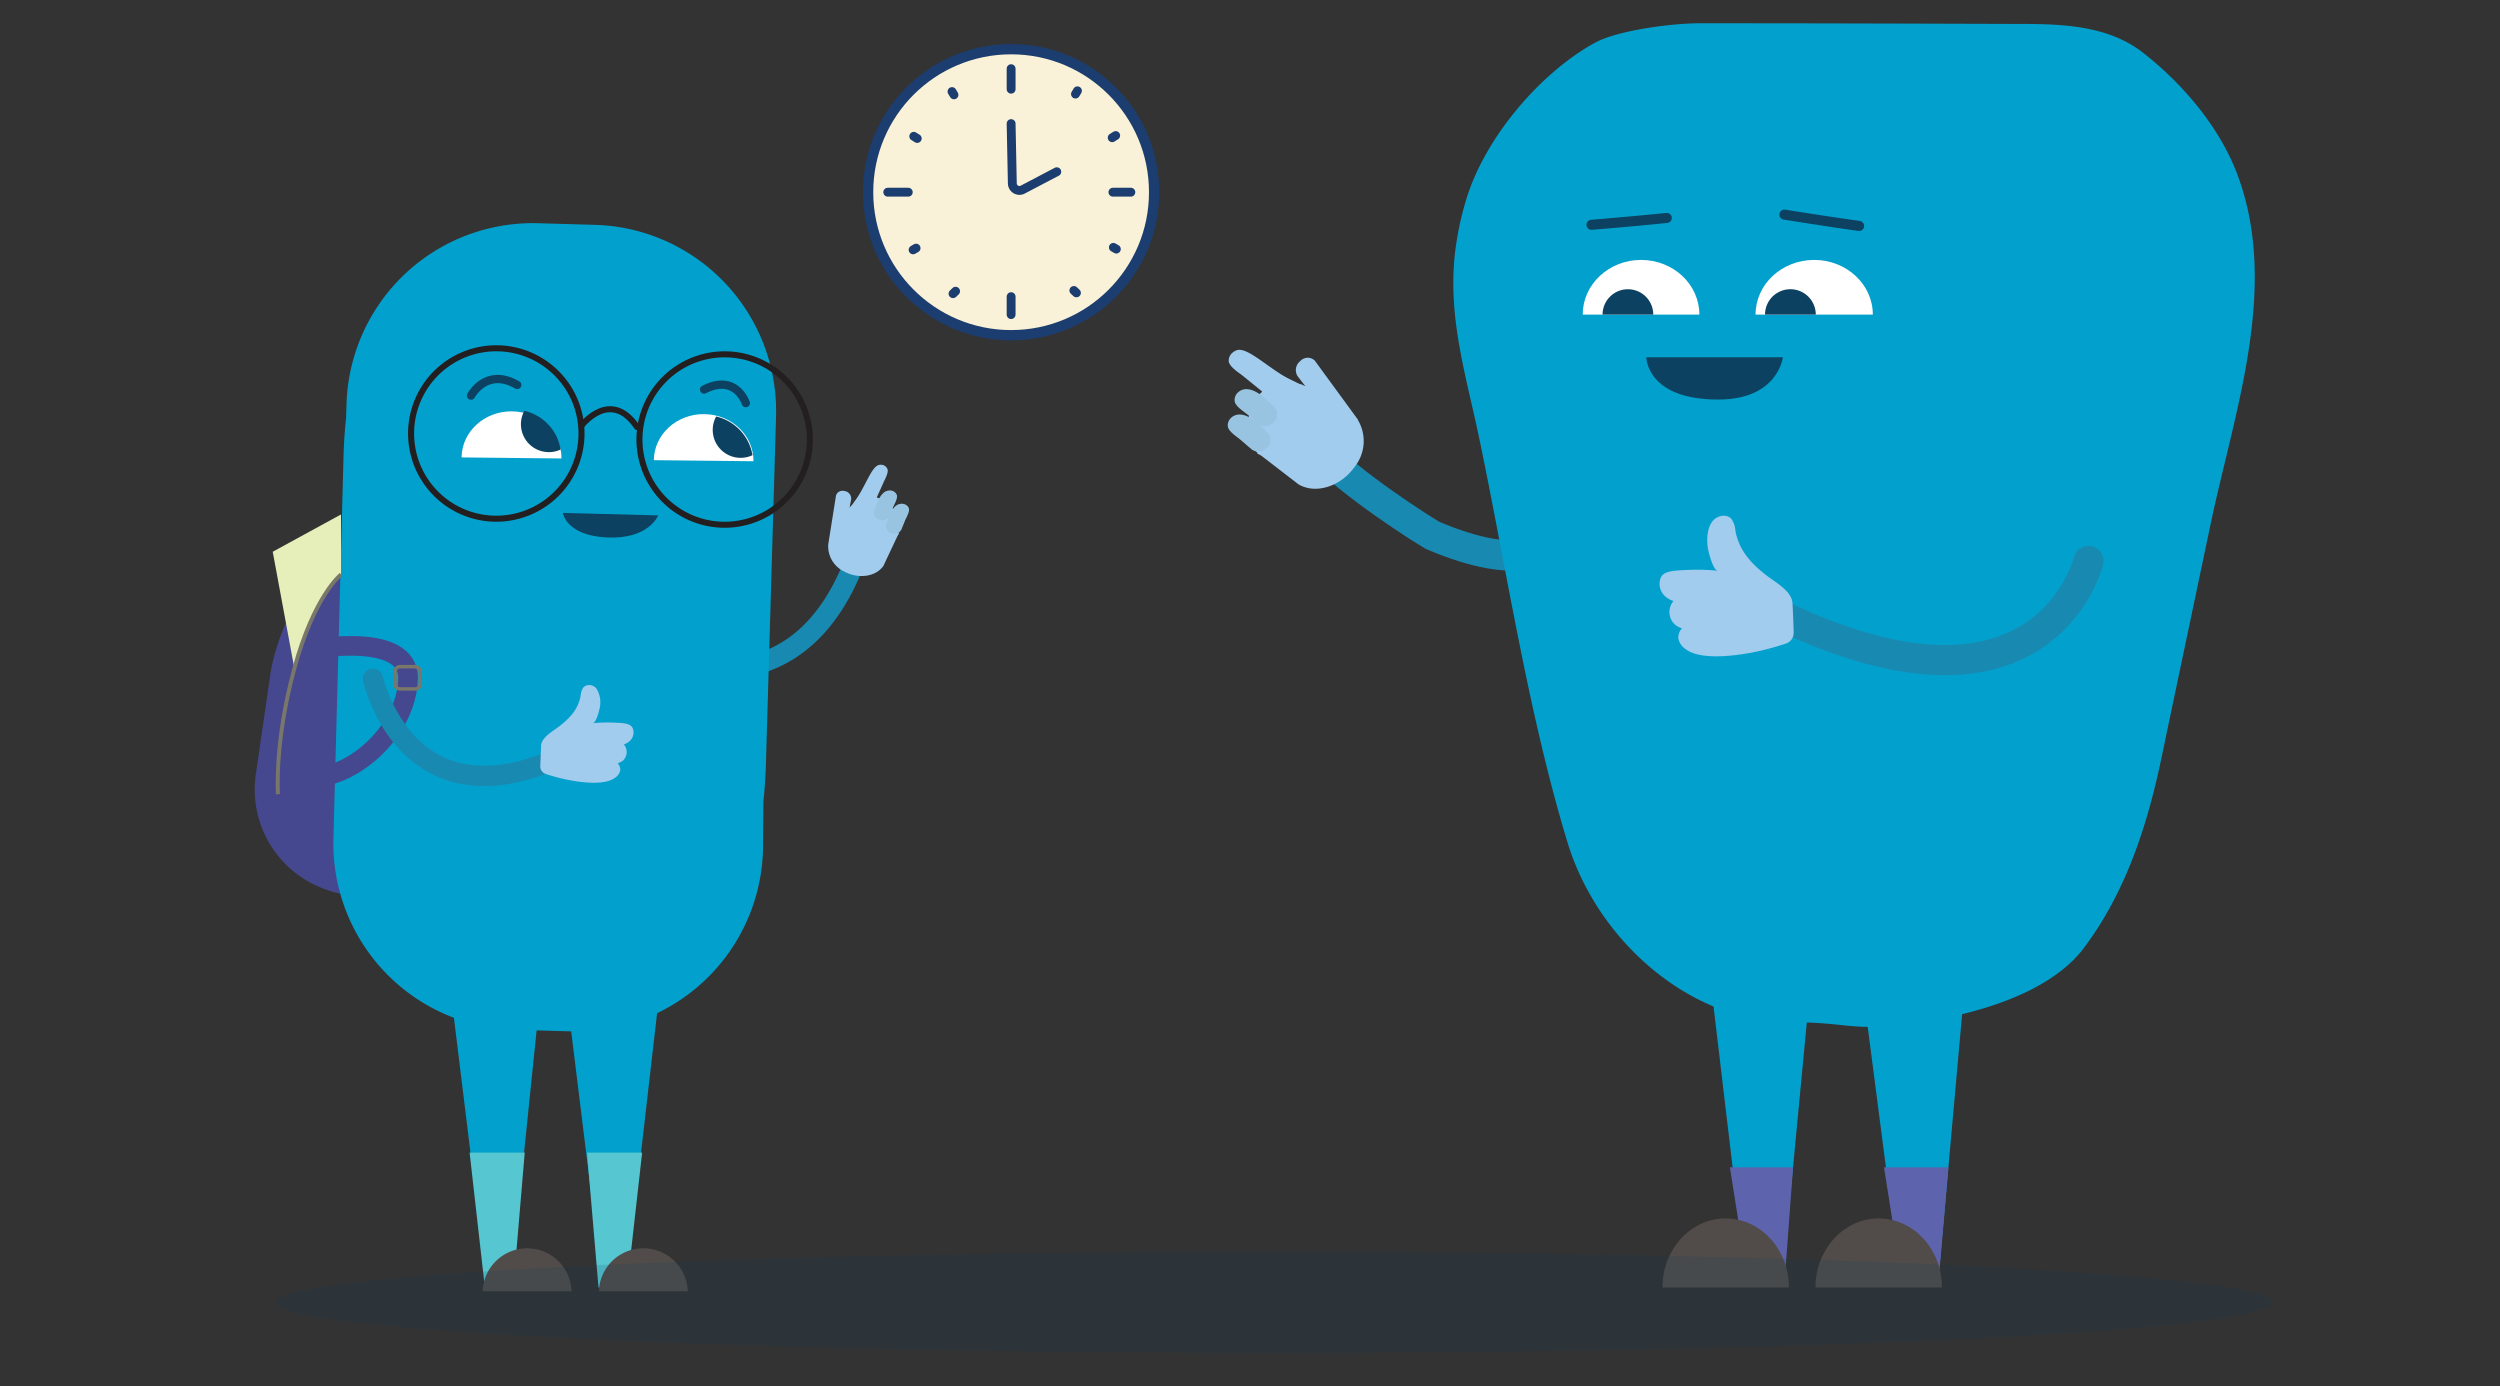 <svg id="Layer_1" data-name="Layer 1" xmlns="http://www.w3.org/2000/svg" viewBox="0 0 496.11 275.13"><rect x="0" y="0" width="496.11" height="275.13" fill="#333333" stroke="none"/><defs><style>.cls-1,.cls-10,.cls-12,.cls-13,.cls-18,.cls-19,.cls-21,.cls-7,.cls-8{fill:none;}.cls-1,.cls-19{stroke:#188ab2;}.cls-1,.cls-14,.cls-17,.cls-18,.cls-19,.cls-21,.cls-7,.cls-8{stroke-linecap:round;}.cls-1,.cls-10,.cls-12,.cls-13,.cls-14,.cls-17,.cls-18,.cls-19,.cls-21,.cls-7,.cls-8{stroke-miterlimit:10;}.cls-1{stroke-width:4.05px;}.cls-2{fill:#45488e;}.cls-3{fill:#02a1cd;}.cls-4{fill:#56c6d0;}.cls-5{fill:#514c49;}.cls-6{fill:#0d4161;}.cls-21,.cls-7{stroke:#0d4161;}.cls-7{stroke-width:1.65px;}.cls-8{stroke:#231f20;stroke-width:1.2px;}.cls-9{fill:#fff;}.cls-10{stroke:#45488e;stroke-width:3.9px;}.cls-11{fill:#e6eeba;}.cls-12,.cls-13{stroke:#787769;}.cls-12{stroke-width:0.78px;}.cls-13{stroke-width:0.69px;}.cls-14,.cls-17{fill:#f9f2d8;}.cls-14,.cls-17,.cls-18{stroke:#1c3d6f;}.cls-14{stroke-width:2.04px;}.cls-15{fill:#a2cced;}.cls-16{fill:#99c4e1;}.cls-17,.cls-18{stroke-width:1.76px;}.cls-19{stroke-width:6px;}.cls-20{fill:#5e63ad;}.cls-21{stroke-width:2px;}.cls-22{fill:#0d4060;opacity:0.15;}</style></defs><g id="Layer_1-2" data-name="Layer 1"><path class="cls-1" d="M169.78,111c-12.05,32.14-39.26,19.21-39.26,19.21"/><path class="cls-2" d="M86.42,176.68l-12,1.13A23.15,23.15,0,0,1,61.3,175a21,21,0,0,1-10.51-21.5l3-20.65a46.57,46.57,0,0,1,3.78-11.08c7.12-14.25,12.37-14.41,23-15.43l-.82.08a21.07,21.07,0,0,1,22.89,18.93l2.69,28.41A21.08,21.08,0,0,1,86.42,176.68Z"/><polyline class="cls-3" points="112.86 200.66 118.85 249.33 124.84 249.33 131.14 194.58"/><polygon class="cls-4" points="124.42 255.49 118.77 255.49 116.49 228.73 127.43 228.73 124.42 255.49"/><path class="cls-5" d="M118.85,256.24a8.82,8.82,0,0,1,17.63,0"/><path class="cls-3" d="M118,44.62l-11.17-.32a37,37,0,0,0-38.07,36h0l-.08,2.6c-.28,2.59-.44,5.17-.51,7.71l-2,75.67a37,37,0,0,0,36,38.07h0l11.17.32a37,37,0,0,0,38.07-36h0l.08-9.6c.28-2.59.44-5.18.51-7.71L154,82.69a37,37,0,0,0-36-38.07Z"/><path class="cls-6" d="M130.61,102.28s-1.81,4.75-10.09,4.38-8.82-4.88-8.82-4.88Z"/><path class="cls-7" d="M93.47,78.51s3-5.69,9.17-2.12"/><path class="cls-7" d="M148,80s-1.93-5.94-8.28-2.7"/><path class="cls-8" d="M115.39,86.47A16.91,16.91,0,1,1,98.93,69.12h0A16.91,16.91,0,0,1,115.39,86.47Z"/><path class="cls-8" d="M160.71,87.67a16.91,16.91,0,1,1-16.46-17.35A16.91,16.91,0,0,1,160.71,87.67Z"/><path class="cls-8" d="M115.41,84.45s5.71-7.48,11,.29"/><path class="cls-9" d="M129.75,91.32c.06-5.11,4.52-9.2,10-9.14s9.82,4.25,9.77,9.35"/><path class="cls-9" d="M91.6,90.77c.05-5.11,4.53-9.2,10-9.14s9.87,4.25,9.82,9.35"/><polyline class="cls-3" points="89.9 200.51 95.89 249.33 101.88 249.33 106.88 200.66"/><polygon class="cls-4" points="101.87 255.49 96.22 255.49 93.19 228.73 104.13 228.73 101.87 255.49"/><path class="cls-5" d="M95.79,256.24a8.82,8.82,0,0,1,17.63,0"/><path class="cls-6" d="M104.06,81.52a5.54,5.54,0,0,0,7.21,7.68A9.49,9.49,0,0,0,104.06,81.52Z"/><path class="cls-6" d="M142.12,82.65a5.54,5.54,0,0,0,7.21,7.68A9.53,9.53,0,0,0,142.12,82.65Z"/><path class="cls-10" d="M59.09,129.28s22.24-4.8,21.88,5.53S69.9,154.73,61,154.34"/><path class="cls-1" d="M110.53,150.5C80.41,163.79,74,134.69,74,134.69"/><path class="cls-11" d="M58.35,132.3s4.87-15.94,9.32-18.27V102.09l-13.55,7.4Z"/><path class="cls-12" d="M67.67,114s-5.38,4.24-9.32,18.88-3.19,24.73-3.19,24.73"/><rect class="cls-13" x="78.39" y="132.3" width="5" height="4.42" rx="0.97"/><circle class="cls-14" cx="200.65" cy="38.14" r="28.38"/><path class="cls-15" d="M178.39,105.89a.31.31,0,0,1,0-.31A15.74,15.74,0,0,0,179.6,103a.3.3,0,0,1,0-.21c.06-.17.11-.34.16-.51a.19.19,0,0,1,0-.07,8.56,8.56,0,0,0,.07-1.52c-.28-.34-.4,1.1-.69.77h0a.43.43,0,0,0-.6,0l-.06.08v0c-.27-.35-.17.56-.49.28l-.94-1a.31.31,0,0,0-.19-.11.4.4,0,0,1-.26-.18c-.16-.28.67-1.29.5-1.57-.09.1-.16.13-.21,0l-2,0-.11,0a3.18,3.18,0,0,0-.53-.14.41.41,0,0,1-.33-.49.47.47,0,0,1,.06-.15l.44-.68a0,0,0,0,1,0,0,2.46,2.46,0,0,0-1.6-1.72.42.42,0,0,0-.47.14l-3.24,4.24,0,0a4.3,4.3,0,0,0-.52.61l.32-1.68a1.53,1.53,0,0,0-1.25-1.64l-.08,0a1.34,1.34,0,0,0-1.68.88h0l-1.54,9.7,0,0a5.55,5.55,0,0,0,3.22,5.41c2.86,1.53,6.38,1,7.82-1.29a.14.14,0,0,0,0-.06l2.69-5.7"/><path class="cls-15" d="M175.16,92.26a1.78,1.78,0,0,0-.69,0c-1.58.28-2.73,4.45-5.06,7.52,0,0,.05.92,0,1-.17.72,2.54-2.84,3.26-2.69s.3,2.75.69,2.06c.23-.58,1.74-3.9,2-4.48s1-1.88.76-2.56A1.4,1.4,0,0,0,175.16,92.26Z"/><path class="cls-16" d="M176.92,97.36a1.6,1.6,0,0,0-.69,0c-1.58.27-2.31,2.75-2.74,4.08l0,.1a1.35,1.35,0,0,0,1,1.61,1.57,1.57,0,0,0,2-.68c.23-.58.47-1.16.7-1.73s1.05-1.89.76-2.57A1.42,1.42,0,0,0,176.92,97.36Z"/><path class="cls-16" d="M179.29,100a1.6,1.6,0,0,0-.69,0c-1.58.28-2.31,2.75-2.73,4.07l0,.1a1.34,1.34,0,0,0,1,1.61h0a1.57,1.57,0,0,0,2-.68l.7-1.74c.26-.64,1.05-1.88.76-2.56A1.41,1.41,0,0,0,179.29,100Z"/><path class="cls-15" d="M107.37,148c.08-1.65,2.31-2.88,3.42-3.72,2.24-1.69,4-3.54,4.45-6.32a3,3,0,0,1,.6-1.64,1.79,1.79,0,0,1,2.56.39,5.12,5.12,0,0,1,.63,3.66c-.07.48-.72,3.08-1.38,3.15a26.12,26.12,0,0,1,3.75-.13c2.37.08,3.6.14,4.1,1a2.25,2.25,0,0,1-.39,2.51,2.82,2.82,0,0,1-1.31.81,2.35,2.35,0,0,1-.26,3.3l-.06,0a2.61,2.61,0,0,1-.91.46,1.8,1.8,0,0,1,.51,1.39,2.24,2.24,0,0,1-1,1.46c-2.18,1.71-7.52.8-9.25.46a35.17,35.17,0,0,1-4.61-1.22,1.58,1.58,0,0,1-1-1.54C107.27,150.72,107.32,149.38,107.37,148Z"/><path class="cls-17" d="M200.65,24.53l.24,11.86a1.42,1.42,0,0,0,1.45,1.4,1.38,1.38,0,0,0,.63-.17l6.74-3.54"/><line class="cls-18" x1="200.65" y1="13.63" x2="200.65" y2="17.7"/><line class="cls-18" x1="200.65" y1="58.87" x2="200.65" y2="62.43"/><line class="cls-18" x1="176.17" y1="38.14" x2="180.24" y2="38.14"/><line class="cls-18" x1="220.85" y1="38.14" x2="224.41" y2="38.14"/><line class="cls-18" x1="213.1" y1="57.64" x2="213.61" y2="58.12"/><line class="cls-18" x1="220.71" y1="27.33" x2="221.4" y2="26.9"/><line class="cls-18" x1="220.94" y1="49.09" x2="221.53" y2="49.43"/><line class="cls-18" x1="213.42" y1="18.67" x2="213.81" y2="18.02"/><line class="cls-18" x1="189.63" y1="57.79" x2="189.12" y2="58.28"/><line class="cls-18" x1="182.02" y1="27.48" x2="181.33" y2="27.05"/><line class="cls-18" x1="181.79" y1="49.24" x2="181.2" y2="49.58"/><line class="cls-18" x1="189.31" y1="18.82" x2="188.92" y2="18.17"/></g><g id="Layer_1-3" data-name="Layer 1"><path class="cls-19" d="M321.39,103.25s2.27,1-8.12,3.64c-6.57,1.67-10.89,7-29-.65-6-3.57-21.81-14.45-22.54-17.81"/><path class="cls-15" d="M249.51,90a.42.42,0,0,0-.24-.38A22.66,22.66,0,0,1,246,87a.42.42,0,0,0-.14-.28c-.19-.17-.38-.36-.55-.54l-.06-.09a12.25,12.25,0,0,1-1.12-2c.14-.63,1.27,1.18,1.42.56h0a.62.62,0,0,1,.76-.43.39.39,0,0,1,.15.06l0,0c.11-.64.6.63.84,0l.6-1.88a.5.5,0,0,1,.18-.27.56.56,0,0,0,.22-.41c0-.48-1.74-1.24-1.71-1.72.18.06.3.06.28-.11l2.64-1.33a.42.42,0,0,0,.14-.09c.2-.18.4-.36.61-.53a.61.61,0,0,0,.1-.87.65.65,0,0,0-.18-.15l-1-.59s0,0,0-.07a3.68,3.68,0,0,1,.94-3.33.59.59,0,0,1,.71-.13l7.06,3.39.06,0a6.24,6.24,0,0,1,1.1.46l-1.55-2a2.26,2.26,0,0,1,.54-3l.08-.09a2,2,0,0,1,2.79,0h0l8.55,11.7,0,.07a8.16,8.16,0,0,1-.59,9.24c-2.73,3.94-7.72,5.55-11.13,3.58l-.09-.06-7.36-5.67"/><path class="cls-15" d="M244.57,70a2.55,2.55,0,0,1,.89-.51c2.25-.7,6.57,4,11.69,6.46,0,0,.56,1.24.59,1.28.7.83-5.25-2-6.08-1.32-.77.9,1.46,3.8.49,3.16-.7-.6-4.91-4-5.6-4.55s-2.64-1.76-2.72-2.86A2.07,2.07,0,0,1,244.57,70Z"/><path class="cls-16" d="M245.69,77.85a2.55,2.55,0,0,1,.89-.51c2.25-.7,4.88,2,6.34,3.52l.1.12a2,2,0,0,1-.23,2.79,2.3,2.3,0,0,1-3,.42l-2.08-1.8c-.78-.67-2.64-1.76-2.71-2.86A2.11,2.11,0,0,1,245.69,77.85Z"/><path class="cls-16" d="M244.34,82.88a2.4,2.4,0,0,1,.89-.51c2.25-.7,4.88,2,6.34,3.52,0,0,.07.07.1.11a2,2,0,0,1-.23,2.8,2.32,2.32,0,0,1-3,.42l-2.08-1.81c-.78-.67-2.64-1.76-2.71-2.86A2,2,0,0,1,244.34,82.88Z"/><path class="cls-3" d="M380.66,202.93c-13.51,1.95-13.13-.08-25.52-.08-19.83,0-38.21-16.28-44.09-35.72-7.89-26-12-53.89-17.59-80.56-2.67-12.66-6.41-24.38-4.56-37.64a60.83,60.83,0,0,1,2.17-9.69c3.85-12.31,14.88-25,25.48-30.78,4.5-2.45,15.28-3.84,20.6-3.84,22.35,0,41.25.06,63.61.13,8.19,0,17.5.23,24.5,5.7,7.67,6,15.13,14.54,18.77,24.27,8.35,22.45-.67,47-5.37,69.39q-4.89,23.24-9.77,46.47c-2.83,13.52-7.17,26.7-15.43,37.63C406.44,197.45,391.2,201.41,380.66,202.93Z"/><polyline class="cls-3" points="390.86 184.66 384.63 254.15 377.17 254.15 368.52 187.47"/><polyline class="cls-3" points="360.03 187.34 353.8 252.83 346.34 252.83 338.9 190.09"/><polygon class="cls-20" points="377.41 254.15 373.87 231.65 386.65 231.65 384.87 252.29 377.41 254.15"/><polygon class="cls-20" points="346.83 254.15 343.29 231.65 355.82 231.65 354.29 252.29 346.83 254.15"/><path class="cls-5" d="M360.27,255.49c0-7.57,5.63-13.7,12.55-13.7s12.55,6.13,12.55,13.7"/><path class="cls-5" d="M355,255.49c0-7.57-5.63-13.7-12.55-13.7s-12.55,6.13-12.55,13.7"/><path class="cls-9" d="M337.23,62.43c0-6-5.18-10.85-11.57-10.85s-11.58,4.86-11.58,10.85"/><path class="cls-6" d="M328.08,62.43a5,5,0,1,0-10.06,0"/><path class="cls-9" d="M348.38,62.43c0-6,5.21-10.85,11.63-10.85s11.64,4.85,11.64,10.85"/><path class="cls-6" d="M360.33,62.43a5,5,0,0,0-10.07,0"/><path class="cls-6" d="M326.7,70.9s0,8.4,14.28,8.39c11.89,0,12.82-8.39,12.82-8.39Z"/><path class="cls-19" d="M414.45,111.31s-8.53,35.65-60.65,11"/><path class="cls-15" d="M355.71,119.72c-.11-2.37-3.33-4.14-4.92-5.35-3.22-2.44-5.71-5.1-6.42-9.11a4.38,4.38,0,0,0-.85-2.36c-1-1-2.84-.56-3.7.56-1.07,1.39-1.15,3.59-.91,5.27.11.68,1,4.44,2,4.54a38.09,38.09,0,0,0-5.34-.19c-3.42.12-5.2.21-5.92,1.39a3.28,3.28,0,0,0,.55,3.62,4.2,4.2,0,0,0,1.89,1.17,3.38,3.38,0,0,0,.39,4.76l0,0a3.85,3.85,0,0,0,1.31.66,2.64,2.64,0,0,0-.73,2,3.21,3.21,0,0,0,1.4,2.1c3.14,2.48,10.84,1.16,13.34.69a54.45,54.45,0,0,0,6.63-1.77,2.23,2.23,0,0,0,1.51-2.22C355.89,123.59,355.81,121.66,355.71,119.72Z"/><path class="cls-21" d="M315.82,44.61s9.15-.75,14.94-1.36"/><path class="cls-21" d="M354.1,42.59s9.06,1.45,14.83,2.25"/></g><ellipse class="cls-22" cx="252.83" cy="258.44" rx="198.29" ry="10.04"/></svg>
